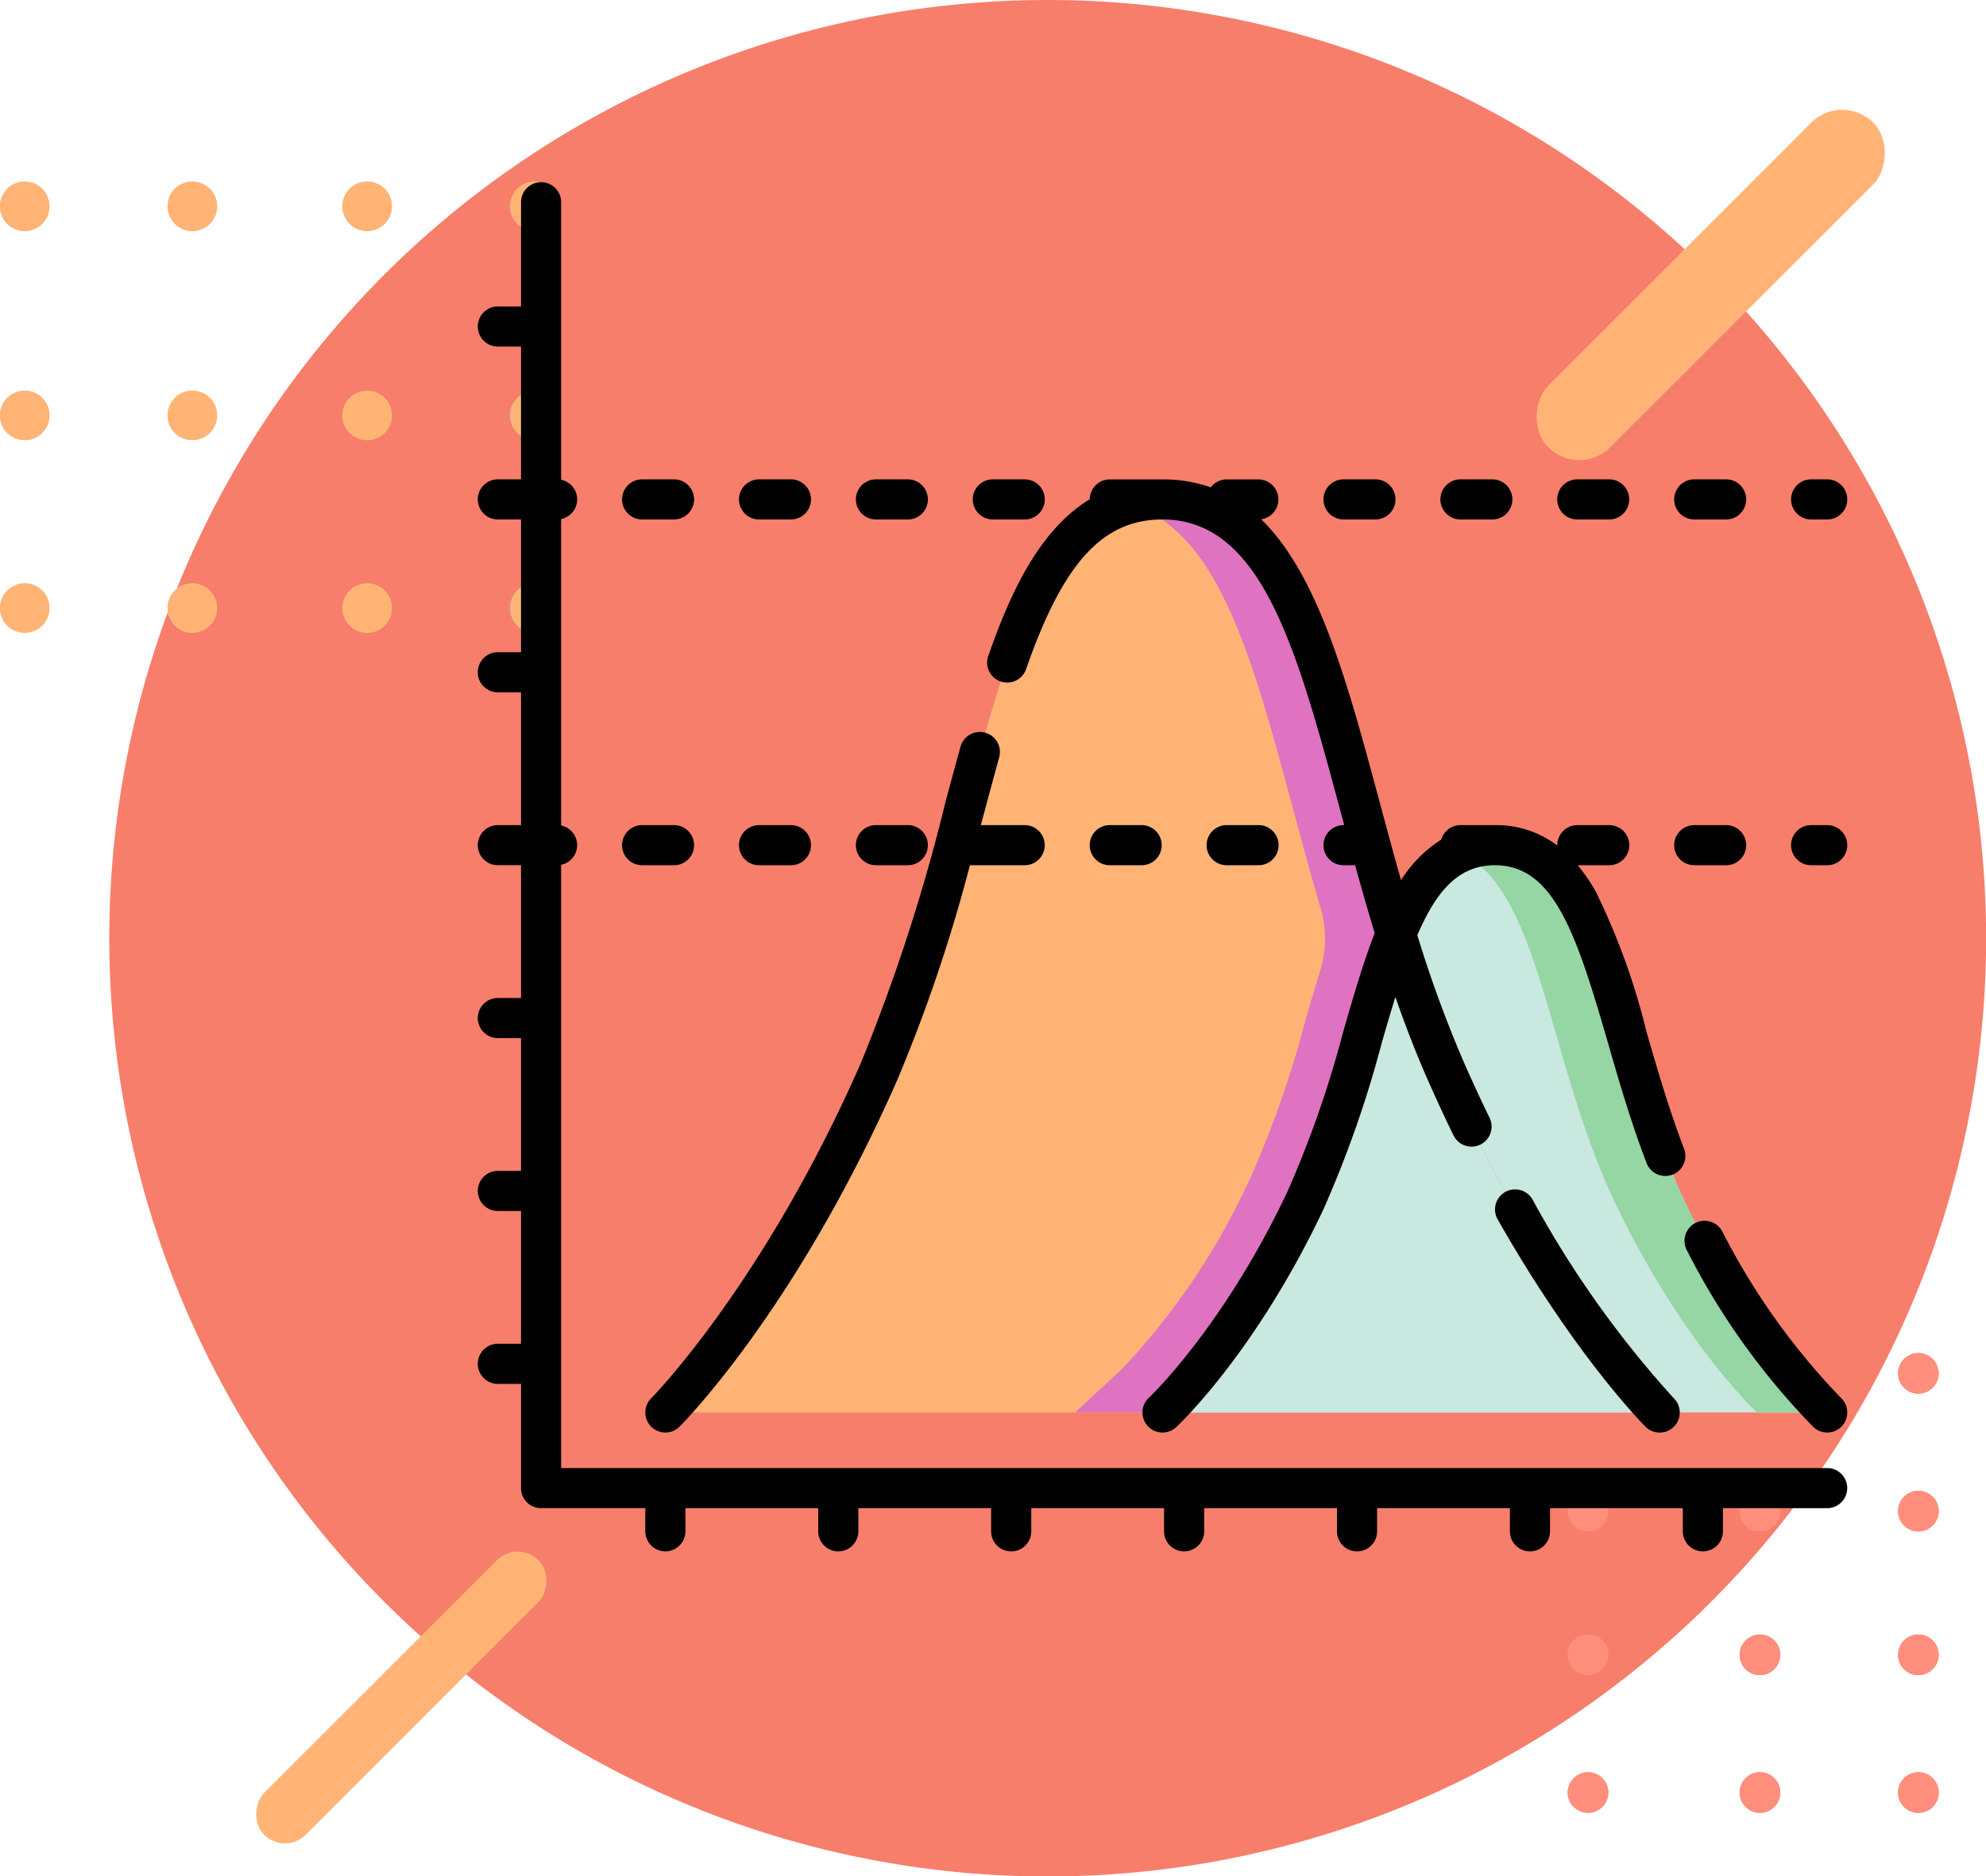 <svg xmlns="http://www.w3.org/2000/svg" xmlns:xlink="http://www.w3.org/1999/xlink" width="134.388" height="126.993" viewBox="0 0 134.388 126.993">
  <defs>
    <clipPath id="clip-path">
      <path id="Trazado_814206" data-name="Trazado 814206" d="M0,1.376A1.376,1.376,0,1,0,1.375,0,1.375,1.375,0,0,0,0,1.376" fill="#ff8e7c"/>
    </clipPath>
    <clipPath id="clip-path-2">
      <path id="Trazado_814208" data-name="Trazado 814208" d="M0,1.376A1.376,1.376,0,1,0,1.376,0h0A1.377,1.377,0,0,0,0,1.376" fill="#ff8e7c"/>
    </clipPath>
    <clipPath id="clip-path-3">
      <path id="Trazado_814210" data-name="Trazado 814210" d="M1.375,0A1.375,1.375,0,1,0,2.751,1.376,1.375,1.375,0,0,0,1.375,0Z" fill="#ff8e7c"/>
    </clipPath>
    <clipPath id="clip-path-4">
      <path id="Trazado_814212" data-name="Trazado 814212" d="M0,1.376A1.375,1.375,0,1,0,1.375,0,1.375,1.375,0,0,0,0,1.376" fill="#ff8e7c"/>
    </clipPath>
    <clipPath id="clip-path-6">
      <path id="Trazado_814216" data-name="Trazado 814216" d="M1.375,0A1.375,1.375,0,1,0,2.75,1.376,1.375,1.375,0,0,0,1.375,0Z" fill="#ff8e7c"/>
    </clipPath>
    <clipPath id="clip-path-7">
      <path id="Trazado_814218" data-name="Trazado 814218" d="M0,1.376A1.376,1.376,0,1,0,1.375,0,1.376,1.376,0,0,0,0,1.376" fill="#ff8e7c"/>
    </clipPath>
    <clipPath id="clip-path-13">
      <path id="Trazado_814230" data-name="Trazado 814230" d="M1074.25,1088.088a1.673,1.673,0,1,0,1.673-1.674,1.673,1.673,0,0,0-1.673,1.674" transform="translate(-1074.25 -1086.414)" fill="#ffb476"/>
    </clipPath>
    <clipPath id="clip-path-14">
      <path id="Trazado_814232" data-name="Trazado 814232" d="M1074.25,1053.176a1.673,1.673,0,1,0,1.673-1.673h0a1.675,1.675,0,0,0-1.673,1.673" transform="translate(-1074.25 -1051.503)" fill="#ffb476"/>
    </clipPath>
    <clipPath id="clip-path-15">
      <path id="Trazado_814234" data-name="Trazado 814234" d="M1075.924,1013.613a1.673,1.673,0,1,0,1.673,1.674A1.673,1.673,0,0,0,1075.924,1013.613Z" transform="translate(-1074.251 -1013.613)" fill="#ffb476"/>
    </clipPath>
    <clipPath id="clip-path-16">
      <path id="Trazado_814236" data-name="Trazado 814236" d="M1104.611,1088.088a1.673,1.673,0,1,0,1.673-1.674,1.672,1.672,0,0,0-1.673,1.674" transform="translate(-1104.611 -1086.414)" fill="#ffb476"/>
    </clipPath>
    <clipPath id="clip-path-17">
      <path id="Trazado_814238" data-name="Trazado 814238" d="M1104.611,1053.176a1.673,1.673,0,1,0,1.673-1.673,1.673,1.673,0,0,0-1.673,1.673" transform="translate(-1104.611 -1051.503)" fill="#ffb476"/>
    </clipPath>
    <clipPath id="clip-path-18">
      <path id="Trazado_814240" data-name="Trazado 814240" d="M1106.285,1013.613a1.673,1.673,0,1,0,1.673,1.673A1.672,1.672,0,0,0,1106.285,1013.613Z" transform="translate(-1104.613 -1013.613)" fill="#ffb476"/>
    </clipPath>
    <clipPath id="clip-path-19">
      <path id="Trazado_814242" data-name="Trazado 814242" d="M1136.285,1088.088a1.674,1.674,0,1,0,1.673-1.674,1.674,1.674,0,0,0-1.673,1.674" transform="translate(-1136.285 -1086.414)" fill="#ffb476"/>
    </clipPath>
    <clipPath id="clip-path-20">
      <path id="Trazado_814244" data-name="Trazado 814244" d="M1136.285,1053.176a1.674,1.674,0,1,0,1.674-1.673h0a1.676,1.676,0,0,0-1.673,1.673" transform="translate(-1136.285 -1051.503)" fill="#ffb476"/>
    </clipPath>
    <clipPath id="clip-path-21">
      <path id="Trazado_814246" data-name="Trazado 814246" d="M1137.959,1013.613a1.673,1.673,0,1,0,1.673,1.674A1.673,1.673,0,0,0,1137.959,1013.613Z" transform="translate(-1136.287 -1013.613)" fill="#ffb476"/>
    </clipPath>
    <clipPath id="clip-path-22">
      <path id="Trazado_814248" data-name="Trazado 814248" d="M1166.647,1088.088a1.673,1.673,0,1,0,1.672-1.674,1.672,1.672,0,0,0-1.672,1.674" transform="translate(-1166.647 -1086.414)" fill="#ffb476"/>
    </clipPath>
    <clipPath id="clip-path-23">
      <path id="Trazado_814250" data-name="Trazado 814250" d="M1166.647,1053.176a1.673,1.673,0,1,0,1.672-1.673,1.672,1.672,0,0,0-1.672,1.673" transform="translate(-1166.647 -1051.503)" fill="#ffb476"/>
    </clipPath>
    <clipPath id="clip-path-24">
      <path id="Trazado_814252" data-name="Trazado 814252" d="M1168.32,1013.613a1.673,1.673,0,1,0,1.673,1.673A1.672,1.672,0,0,0,1168.32,1013.613Z" transform="translate(-1166.648 -1013.613)" fill="#ffb476"/>
    </clipPath>
  </defs>
  <g id="Grupo_1070558" data-name="Grupo 1070558" transform="translate(-1105 -2371.797)">
    <g id="Grupo_1070186" data-name="Grupo 1070186">
      <g id="Grupo_1068156" data-name="Grupo 1068156" transform="translate(1105 2371.797)">
        <g id="Grupo_1068103" data-name="Grupo 1068103" transform="translate(0)">
          <path id="Trazado_814254" data-name="Trazado 814254" d="M63.5,0A63.5,63.5,0,1,1,0,63.5,63.5,63.5,0,0,1,63.5,0Z" transform="translate(7.396)" fill="#f77e6b"/>
          <g id="Grupo_1068128" data-name="Grupo 1068128" transform="translate(106.083 122.697) rotate(-90)">
            <g id="Group_881454" data-name="Group 881454" transform="translate(0 22.353)">
              <g id="Grupo_1068105" data-name="Grupo 1068105" transform="translate(0 0)">
                <path id="Trazado_814205" data-name="Trazado 814205" d="M0,1.376A1.376,1.376,0,1,0,1.375,0,1.375,1.375,0,0,0,0,1.376" fill="#ff8e7c"/>
                <g id="Grupo_1068104" data-name="Grupo 1068104" clip-path="url(#clip-path)">
                  <g id="Group_881453" data-name="Group 881453" transform="translate(0 0)">
                    <rect id="Rectangle_298909" data-name="Rectangle 298909" width="2.751" height="2.751" fill="#ff8e7c"/>
                  </g>
                </g>
              </g>
            </g>
            <g id="Group_881456" data-name="Group 881456" transform="translate(0 11.634)">
              <g id="Grupo_1068107" data-name="Grupo 1068107" transform="translate(0 0)">
                <path id="Trazado_814207" data-name="Trazado 814207" d="M0,1.376A1.376,1.376,0,1,0,1.376,0h0A1.377,1.377,0,0,0,0,1.376" fill="#ff8e7c"/>
                <g id="Grupo_1068106" data-name="Grupo 1068106" clip-path="url(#clip-path-2)">
                  <g id="Group_881455" data-name="Group 881455" transform="translate(0 0)">
                    <rect id="Rectangle_298910" data-name="Rectangle 298910" width="2.751" height="2.751" fill="#ff8e7c"/>
                  </g>
                </g>
              </g>
            </g>
            <g id="Group_881458" data-name="Group 881458" transform="translate(0 0)">
              <g id="Grupo_1068109" data-name="Grupo 1068109">
                <path id="Trazado_814209" data-name="Trazado 814209" d="M1.375,0A1.375,1.375,0,1,0,2.751,1.376,1.375,1.375,0,0,0,1.375,0Z" fill="#ff8e7c"/>
                <g id="Grupo_1068108" data-name="Grupo 1068108" clip-path="url(#clip-path-3)">
                  <g id="Group_881457" data-name="Group 881457" transform="translate(0 0)">
                    <rect id="Rectangle_298911" data-name="Rectangle 298911" width="2.751" height="2.75" fill="#ff8e7c"/>
                  </g>
                </g>
              </g>
            </g>
            <g id="Group_881460" data-name="Group 881460" transform="translate(9.322 22.353)">
              <g id="Grupo_1068111" data-name="Grupo 1068111" transform="translate(0 0)">
                <path id="Trazado_814211" data-name="Trazado 814211" d="M0,1.376A1.375,1.375,0,1,0,1.375,0,1.375,1.375,0,0,0,0,1.376" fill="#ff8e7c"/>
                <g id="Grupo_1068110" data-name="Grupo 1068110" clip-path="url(#clip-path-4)">
                  <g id="Group_881459" data-name="Group 881459" transform="translate(0 0)">
                    <rect id="Rectangle_298912" data-name="Rectangle 298912" width="2.751" height="2.751" fill="#ff8e7c"/>
                  </g>
                </g>
              </g>
            </g>
            <g id="Group_881462" data-name="Group 881462" transform="translate(9.322 11.634)">
              <g id="Grupo_1068113" data-name="Grupo 1068113" transform="translate(0 0)">
                <path id="Trazado_814213" data-name="Trazado 814213" d="M0,1.376A1.375,1.375,0,1,0,1.375,0,1.375,1.375,0,0,0,0,1.376" fill="#ff8e7c"/>
                <g id="Grupo_1068112" data-name="Grupo 1068112" clip-path="url(#clip-path-4)">
                  <g id="Group_881461" data-name="Group 881461" transform="translate(0 0)">
                    <rect id="Rectangle_298913" data-name="Rectangle 298913" width="2.751" height="2.751" fill="#ff8e7c"/>
                  </g>
                </g>
              </g>
            </g>
            <g id="Group_881464" data-name="Group 881464" transform="translate(9.323 0)">
              <g id="Grupo_1068115" data-name="Grupo 1068115" transform="translate(0)">
                <path id="Trazado_814215" data-name="Trazado 814215" d="M1.375,0A1.375,1.375,0,1,0,2.75,1.376,1.375,1.375,0,0,0,1.375,0Z" fill="#ff8e7c"/>
                <g id="Grupo_1068114" data-name="Grupo 1068114" clip-path="url(#clip-path-6)">
                  <g id="Group_881463" data-name="Group 881463" transform="translate(-0.001 0)">
                    <rect id="Rectangle_298914" data-name="Rectangle 298914" width="2.751" height="2.75" fill="#ff8e7c"/>
                  </g>
                </g>
              </g>
            </g>
            <g id="Group_881454-2" data-name="Group 881454" transform="translate(19.047 22.353)">
              <g id="Grupo_1068117" data-name="Grupo 1068117" transform="translate(0 0)">
                <path id="Trazado_814217" data-name="Trazado 814217" d="M0,1.376A1.376,1.376,0,1,0,1.375,0,1.376,1.376,0,0,0,0,1.376" fill="#ff8e7c"/>
                <g id="Grupo_1068116" data-name="Grupo 1068116" clip-path="url(#clip-path-7)">
                  <g id="Group_881453-2" data-name="Group 881453" transform="translate(0 0)">
                    <rect id="Rectangle_298909-2" data-name="Rectangle 298909" width="2.751" height="2.751" fill="#ff8e7c"/>
                  </g>
                </g>
              </g>
            </g>
            <g id="Group_881456-2" data-name="Group 881456" transform="translate(19.047 11.634)">
              <g id="Grupo_1068119" data-name="Grupo 1068119" transform="translate(0 0)">
                <path id="Trazado_814219" data-name="Trazado 814219" d="M0,1.376A1.376,1.376,0,1,0,1.376,0h0A1.377,1.377,0,0,0,0,1.376" fill="#ff8e7c"/>
                <g id="Grupo_1068118" data-name="Grupo 1068118" clip-path="url(#clip-path-2)">
                  <g id="Group_881455-2" data-name="Group 881455" transform="translate(0 0)">
                    <rect id="Rectangle_298910-2" data-name="Rectangle 298910" width="2.751" height="2.751" fill="#ff8e7c"/>
                  </g>
                </g>
              </g>
            </g>
            <g id="Group_881458-2" data-name="Group 881458" transform="translate(19.048 0)">
              <g id="Grupo_1068121" data-name="Grupo 1068121" transform="translate(0)">
                <path id="Trazado_814221" data-name="Trazado 814221" d="M1.375,0A1.375,1.375,0,1,0,2.75,1.376,1.375,1.375,0,0,0,1.375,0Z" fill="#ff8e7c"/>
                <g id="Grupo_1068120" data-name="Grupo 1068120" clip-path="url(#clip-path-6)">
                  <g id="Group_881457-2" data-name="Group 881457" transform="translate(0 0)">
                    <rect id="Rectangle_298911-2" data-name="Rectangle 298911" width="2.751" height="2.75" fill="#ff8e7c"/>
                  </g>
                </g>
              </g>
            </g>
            <g id="Group_881460-2" data-name="Group 881460" transform="translate(28.37 22.353)">
              <g id="Grupo_1068123" data-name="Grupo 1068123" transform="translate(0 0)">
                <path id="Trazado_814223" data-name="Trazado 814223" d="M0,1.376A1.375,1.375,0,1,0,1.375,0,1.375,1.375,0,0,0,0,1.376" fill="#ff8e7c"/>
                <g id="Grupo_1068122" data-name="Grupo 1068122" clip-path="url(#clip-path-4)">
                  <g id="Group_881459-2" data-name="Group 881459" transform="translate(0 0)">
                    <rect id="Rectangle_298912-2" data-name="Rectangle 298912" width="2.751" height="2.751" fill="#ff8e7c"/>
                  </g>
                </g>
              </g>
            </g>
            <g id="Group_881462-2" data-name="Group 881462" transform="translate(28.37 11.634)">
              <g id="Grupo_1068125" data-name="Grupo 1068125" transform="translate(0 0)">
                <path id="Trazado_814225" data-name="Trazado 814225" d="M0,1.376A1.375,1.375,0,1,0,1.375,0,1.375,1.375,0,0,0,0,1.376" fill="#ff8e7c"/>
                <g id="Grupo_1068124" data-name="Grupo 1068124" clip-path="url(#clip-path-4)">
                  <g id="Group_881461-2" data-name="Group 881461" transform="translate(0 0)">
                    <rect id="Rectangle_298913-2" data-name="Rectangle 298913" width="2.751" height="2.751" fill="#ff8e7c"/>
                  </g>
                </g>
              </g>
            </g>
            <g id="Group_881464-2" data-name="Group 881464" transform="translate(28.37 0)">
              <g id="Grupo_1068127" data-name="Grupo 1068127" transform="translate(0)">
                <path id="Trazado_814227" data-name="Trazado 814227" d="M1.375,0A1.375,1.375,0,1,0,2.75,1.376,1.375,1.375,0,0,0,1.375,0Z" fill="#ff8e7c"/>
                <g id="Grupo_1068126" data-name="Grupo 1068126" clip-path="url(#clip-path-6)">
                  <g id="Group_881463-2" data-name="Group 881463" transform="translate(0 0)">
                    <rect id="Rectangle_298914-2" data-name="Rectangle 298914" width="2.751" height="2.75" fill="#ff8e7c"/>
                  </g>
                </g>
              </g>
            </g>
          </g>
          <g id="Grupo_1068153" data-name="Grupo 1068153" transform="translate(0 12.29)">
            <g id="Group_881454-3" data-name="Group 881454" transform="translate(0 27.192)">
              <g id="Grupo_1068130" data-name="Grupo 1068130">
                <path id="Trazado_814229" data-name="Trazado 814229" d="M1074.25,1088.088a1.673,1.673,0,1,0,1.673-1.674,1.673,1.673,0,0,0-1.673,1.674" transform="translate(-1074.25 -1086.414)" fill="#ffb476"/>
                <g id="Grupo_1068129" data-name="Grupo 1068129" clip-path="url(#clip-path-13)">
                  <g id="Group_881453-3" data-name="Group 881453" transform="translate(0 0)">
                    <rect id="Rectangle_298909-3" data-name="Rectangle 298909" width="3.346" height="3.346" fill="#ffb476"/>
                  </g>
                </g>
              </g>
            </g>
            <g id="Group_881456-3" data-name="Group 881456" transform="translate(0 14.152)">
              <g id="Grupo_1068132" data-name="Grupo 1068132">
                <path id="Trazado_814231" data-name="Trazado 814231" d="M1074.25,1053.176a1.673,1.673,0,1,0,1.673-1.673h0a1.675,1.675,0,0,0-1.673,1.673" transform="translate(-1074.25 -1051.503)" fill="#ffb476"/>
                <g id="Grupo_1068131" data-name="Grupo 1068131" clip-path="url(#clip-path-14)">
                  <g id="Group_881455-3" data-name="Group 881455" transform="translate(0 0)">
                    <rect id="Rectangle_298910-3" data-name="Rectangle 298910" width="3.346" height="3.346" fill="#ffb476"/>
                  </g>
                </g>
              </g>
            </g>
            <g id="Group_881458-3" data-name="Group 881458" transform="translate(0 0)">
              <g id="Grupo_1068134" data-name="Grupo 1068134">
                <path id="Trazado_814233" data-name="Trazado 814233" d="M1075.924,1013.613a1.673,1.673,0,1,0,1.673,1.674A1.673,1.673,0,0,0,1075.924,1013.613Z" transform="translate(-1074.251 -1013.613)" fill="#ffb476"/>
                <g id="Grupo_1068133" data-name="Grupo 1068133" clip-path="url(#clip-path-15)">
                  <g id="Group_881457-3" data-name="Group 881457" transform="translate(0 0)">
                    <rect id="Rectangle_298911-3" data-name="Rectangle 298911" width="3.346" height="3.346" fill="#ffb476"/>
                  </g>
                </g>
              </g>
            </g>
            <g id="Group_881460-3" data-name="Group 881460" transform="translate(11.34 27.192)">
              <g id="Grupo_1068136" data-name="Grupo 1068136">
                <path id="Trazado_814235" data-name="Trazado 814235" d="M1104.611,1088.088a1.673,1.673,0,1,0,1.673-1.674,1.672,1.672,0,0,0-1.673,1.674" transform="translate(-1104.611 -1086.414)" fill="#ffb476"/>
                <g id="Grupo_1068135" data-name="Grupo 1068135" clip-path="url(#clip-path-16)">
                  <g id="Group_881459-3" data-name="Group 881459" transform="translate(0 0)">
                    <rect id="Rectangle_298912-3" data-name="Rectangle 298912" width="3.346" height="3.346" fill="#ffb476"/>
                  </g>
                </g>
              </g>
            </g>
            <g id="Group_881462-3" data-name="Group 881462" transform="translate(11.34 14.152)">
              <g id="Grupo_1068138" data-name="Grupo 1068138">
                <path id="Trazado_814237" data-name="Trazado 814237" d="M1104.611,1053.176a1.673,1.673,0,1,0,1.673-1.673,1.673,1.673,0,0,0-1.673,1.673" transform="translate(-1104.611 -1051.503)" fill="#ffb476"/>
                <g id="Grupo_1068137" data-name="Grupo 1068137" clip-path="url(#clip-path-17)">
                  <g id="Group_881461-3" data-name="Group 881461" transform="translate(0 0)">
                    <rect id="Rectangle_298913-3" data-name="Rectangle 298913" width="3.346" height="3.346" fill="#ffb476"/>
                  </g>
                </g>
              </g>
            </g>
            <g id="Group_881464-3" data-name="Group 881464" transform="translate(11.341 0)">
              <g id="Grupo_1068140" data-name="Grupo 1068140">
                <path id="Trazado_814239" data-name="Trazado 814239" d="M1106.285,1013.613a1.673,1.673,0,1,0,1.673,1.673A1.672,1.672,0,0,0,1106.285,1013.613Z" transform="translate(-1104.613 -1013.613)" fill="#ffb476"/>
                <g id="Grupo_1068139" data-name="Grupo 1068139" clip-path="url(#clip-path-18)">
                  <g id="Group_881463-3" data-name="Group 881463" transform="translate(-0.001 0)">
                    <rect id="Rectangle_298914-3" data-name="Rectangle 298914" width="3.346" height="3.346" fill="#ffb476"/>
                  </g>
                </g>
              </g>
            </g>
            <g id="Group_881454-4" data-name="Group 881454" transform="translate(23.171 27.192)">
              <g id="Grupo_1068142" data-name="Grupo 1068142">
                <path id="Trazado_814241" data-name="Trazado 814241" d="M1136.285,1088.088a1.674,1.674,0,1,0,1.673-1.674,1.674,1.674,0,0,0-1.673,1.674" transform="translate(-1136.285 -1086.414)" fill="#ffb476"/>
                <g id="Grupo_1068141" data-name="Grupo 1068141" clip-path="url(#clip-path-19)">
                  <g id="Group_881453-4" data-name="Group 881453" transform="translate(0 0)">
                    <rect id="Rectangle_298909-4" data-name="Rectangle 298909" width="3.346" height="3.346" fill="#ffb476"/>
                  </g>
                </g>
              </g>
            </g>
            <g id="Group_881456-4" data-name="Group 881456" transform="translate(23.171 14.152)">
              <g id="Grupo_1068144" data-name="Grupo 1068144">
                <path id="Trazado_814243" data-name="Trazado 814243" d="M1136.285,1053.176a1.674,1.674,0,1,0,1.674-1.673h0a1.676,1.676,0,0,0-1.673,1.673" transform="translate(-1136.285 -1051.503)" fill="#ffb476"/>
                <g id="Grupo_1068143" data-name="Grupo 1068143" clip-path="url(#clip-path-20)">
                  <g id="Group_881455-4" data-name="Group 881455" transform="translate(0 0)">
                    <rect id="Rectangle_298910-4" data-name="Rectangle 298910" width="3.346" height="3.346" fill="#ffb476"/>
                  </g>
                </g>
              </g>
            </g>
            <g id="Group_881458-4" data-name="Group 881458" transform="translate(23.171 0)">
              <g id="Grupo_1068146" data-name="Grupo 1068146">
                <path id="Trazado_814245" data-name="Trazado 814245" d="M1137.959,1013.613a1.673,1.673,0,1,0,1.673,1.674A1.673,1.673,0,0,0,1137.959,1013.613Z" transform="translate(-1136.287 -1013.613)" fill="#ffb476"/>
                <g id="Grupo_1068145" data-name="Grupo 1068145" clip-path="url(#clip-path-21)">
                  <g id="Group_881457-4" data-name="Group 881457" transform="translate(-0.001 0)">
                    <rect id="Rectangle_298911-4" data-name="Rectangle 298911" width="3.346" height="3.346" fill="#ffb476"/>
                  </g>
                </g>
              </g>
            </g>
            <g id="Group_881460-4" data-name="Group 881460" transform="translate(34.511 27.192)">
              <g id="Grupo_1068148" data-name="Grupo 1068148">
                <path id="Trazado_814247" data-name="Trazado 814247" d="M1166.647,1088.088a1.673,1.673,0,1,0,1.672-1.674,1.672,1.672,0,0,0-1.672,1.674" transform="translate(-1166.647 -1086.414)" fill="#ffb476"/>
                <g id="Grupo_1068147" data-name="Grupo 1068147" clip-path="url(#clip-path-22)">
                  <g id="Group_881459-4" data-name="Group 881459" transform="translate(0 0)">
                    <rect id="Rectangle_298912-4" data-name="Rectangle 298912" width="3.346" height="3.346" fill="#ffb476"/>
                  </g>
                </g>
              </g>
            </g>
            <g id="Group_881462-4" data-name="Group 881462" transform="translate(34.511 14.152)">
              <g id="Grupo_1068150" data-name="Grupo 1068150">
                <path id="Trazado_814249" data-name="Trazado 814249" d="M1166.647,1053.176a1.673,1.673,0,1,0,1.672-1.673,1.672,1.672,0,0,0-1.672,1.673" transform="translate(-1166.647 -1051.503)" fill="#ffb476"/>
                <g id="Grupo_1068149" data-name="Grupo 1068149" clip-path="url(#clip-path-23)">
                  <g id="Group_881461-4" data-name="Group 881461" transform="translate(0 0)">
                    <rect id="Rectangle_298913-4" data-name="Rectangle 298913" width="3.346" height="3.346" fill="#ffb476"/>
                  </g>
                </g>
              </g>
            </g>
            <g id="Group_881464-4" data-name="Group 881464" transform="translate(34.511 0)">
              <g id="Grupo_1068152" data-name="Grupo 1068152">
                <path id="Trazado_814251" data-name="Trazado 814251" d="M1168.32,1013.613a1.673,1.673,0,1,0,1.673,1.673A1.672,1.672,0,0,0,1168.32,1013.613Z" transform="translate(-1166.648 -1013.613)" fill="#ffb476"/>
                <g id="Grupo_1068151" data-name="Grupo 1068151" clip-path="url(#clip-path-24)">
                  <g id="Group_881463-4" data-name="Group 881463" transform="translate(0 0)">
                    <rect id="Rectangle_298914-4" data-name="Rectangle 298914" width="3.346" height="3.346" fill="#ffb476"/>
                  </g>
                </g>
              </g>
            </g>
          </g>
          <rect id="Rectángulo_374064" data-name="Rectángulo 374064" width="5.919" height="31.089" rx="2.96" transform="translate(124.661 6.203) rotate(45)" fill="#ffb476"/>
          <rect id="Rectángulo_374066" data-name="Rectángulo 374066" width="3.992" height="26.272" rx="1.996" transform="translate(35.034 104.187) rotate(45)" fill="#ffb476"/>
        </g>
      </g>
      <g id="curva" transform="translate(1137.331 2384.128)">
        <g id="Grupo_1070180" data-name="Grupo 1070180" transform="translate(12.693 21.469)" style="isolation: isolate">
          <path id="Trazado_816853" data-name="Trazado 816853" d="M137.413,180.416s-7.679-7.679-14.444-23.037c-7.665-17.4-7.5-38.761-19.2-38.761s-11.533,21.359-19.2,38.761c-6.765,15.358-14.444,23.037-14.444,23.037h67.283Z" transform="translate(-70.13 -118.618)" fill="#ffb476"/>
        </g>
        <g id="Grupo_1070181" data-name="Grupo 1070181" transform="translate(46.334 44.872)">
          <path id="Trazado_816854" data-name="Trazado 816854" d="M300.977,286.313s-5.133-4.771-9.655-14.313c-5.124-10.812-5.011-24.082-12.833-24.082S270.779,261.189,265.655,272c-4.522,9.542-9.655,14.313-9.655,14.313Z" transform="translate(-256 -247.918)" fill="#c9e8e0"/>
        </g>
        <g id="Grupo_1070182" data-name="Grupo 1070182" transform="translate(66.446 44.872)">
          <path id="Trazado_816855" data-name="Trazado 816855" d="M382.328,272c-5.124-10.811-5.011-24.082-12.833-24.082a5.663,5.663,0,0,0-2.377.492c5.486,2.492,5.915,14.006,10.456,23.59,4.522,9.542,9.655,14.313,9.655,14.313h4.754S386.85,281.542,382.328,272Z" transform="translate(-367.118 -247.918)" fill="#95d6a4"/>
        </g>
        <g id="Grupo_1070183" data-name="Grupo 1070183" transform="translate(40.426 21.469)">
          <path id="Trazado_816856" data-name="Trazado 816856" d="M248.462,157.379c-7.665-17.4-7.5-38.761-19.2-38.761a8.357,8.357,0,0,0-2.285.308c7.335,2.072,9.179,14.4,12.992,27.387a7.251,7.251,0,0,1-.032,4.187c-.336,1.085-.662,2.209-1,3.362a69.907,69.907,0,0,1-3.659,10.518,47.3,47.3,0,0,1-8.759,13.089l-3.17,2.946h39.55S255.227,172.737,248.462,157.379Z" transform="translate(-223.356 -118.618)" fill="#df73c1"/>
        </g>
        <g id="Grupo_1070184" data-name="Grupo 1070184" transform="translate(46.334 50.883)">
          <path id="Trazado_816857" data-name="Trazado 816857" d="M271.793,281.132c-1.981,4.851-3.2,11.866-6.138,18.071-4.522,9.542-9.655,14.313-9.655,14.313h33.641s-7.679-7.679-14.444-23.037A85.291,85.291,0,0,1,271.793,281.132Z" transform="translate(-256 -281.132)" fill="#c9e8e0"/>
        </g>
        <g id="Grupo_1070185" data-name="Grupo 1070185" transform="translate(0 0)">
          <path id="Trazado_816858" data-name="Trazado 816858" d="M91.311,87.029H5.64V46.2a1.358,1.358,0,0,0,0-2.66V22.8a1.358,1.358,0,0,0,0-2.66V1.357a1.357,1.357,0,1,0-2.715,0V8.41H1.357a1.357,1.357,0,0,0,0,2.715H2.925v8.986H1.357a1.357,1.357,0,1,0,0,2.715H2.925v8.986H1.357a1.357,1.357,0,1,0,0,2.715H2.925v8.986H1.357a1.357,1.357,0,0,0,0,2.715H2.925v8.986H1.357a1.357,1.357,0,0,0,0,2.715H2.925v8.986H1.357a1.357,1.357,0,0,0,0,2.715H2.925v8.986H1.357a1.357,1.357,0,1,0,0,2.715H2.925v7.053a1.357,1.357,0,0,0,1.357,1.357h7.053v1.568a1.357,1.357,0,1,0,2.715,0V89.743h8.986v1.568a1.357,1.357,0,1,0,2.715,0V89.743h8.986v1.568a1.357,1.357,0,1,0,2.715,0V89.743h8.986v1.568a1.357,1.357,0,1,0,2.715,0V89.743h8.986v1.568a1.357,1.357,0,1,0,2.715,0V89.743h8.986v1.568a1.357,1.357,0,1,0,2.715,0V89.743h8.986v1.568a1.357,1.357,0,1,0,2.715,0V89.743h7.053a1.357,1.357,0,1,0,0-2.715Z" transform="translate(0 0)"/>
          <path id="Trazado_816859" data-name="Trazado 816859" d="M451.867,388.529a1.357,1.357,0,0,0-.559,1.837,48.488,48.488,0,0,0,8.572,11.972,1.357,1.357,0,0,0,1.849-1.988,46.834,46.834,0,0,1-8.026-11.262A1.358,1.358,0,0,0,451.867,388.529Z" transform="translate(-369.493 -318.076)"/>
          <path id="Trazado_816860" data-name="Trazado 816860" d="M63.027,250.686a1.357,1.357,0,0,0,1.92,1.919c.321-.321,7.938-8.035,14.726-23.45a106.534,106.534,0,0,0,4.921-14.547H88.3a1.357,1.357,0,0,0,0-2.715H85.333l.225-.836c.35-1.3.681-2.532,1.018-3.747a1.357,1.357,0,1,0-2.616-.727c-.341,1.226-.673,2.461-1.024,3.769a124.3,124.3,0,0,1-5.748,17.709C70.623,242.971,63.1,250.61,63.027,250.686Z" transform="translate(-51.294 -168.379)"/>
          <path id="Trazado_816861" data-name="Trazado 816861" d="M382.846,377.3a1.357,1.357,0,0,0-2.361,1.34c5.232,9.218,9.813,13.842,10.006,14.035a1.357,1.357,0,0,0,1.92-1.919A69,69,0,0,1,382.846,377.3Z" transform="translate(-311.474 -308.445)"/>
          <path id="Trazado_816862" data-name="Trazado 816862" d="M190.494,123.069a1.357,1.357,0,0,0,2.564.892c2.5-7.193,5.175-10.127,9.23-10.127,6.733,0,9.089,8.761,12.071,19.853l.224.834h-.046a1.357,1.357,0,0,0,0,2.715h.785c.416,1.506.854,3.044,1.324,4.593-.776,1.992-1.435,4.267-2.119,6.63a71.836,71.836,0,0,1-3.81,10.919c-4.341,9.159-9.305,13.855-9.355,13.9a1.357,1.357,0,0,0,1.85,1.988c.217-.2,5.376-5.059,9.958-14.726a75.021,75.021,0,0,0,3.965-11.327c.314-1.085.614-2.106.91-3.063.662,1.9,1.387,3.792,2.2,5.631.551,1.251,1.134,2.509,1.733,3.737a1.357,1.357,0,1,0,2.44-1.19c-.584-1.2-1.151-2.422-1.688-3.641a82.841,82.841,0,0,1-3.2-8.716c1.3-3.027,2.812-4.736,5.246-4.736,3.974,0,5.492,4.551,7.641,11.978.771,2.666,1.568,5.421,2.627,8.182a1.357,1.357,0,1,0,2.535-.972c-1.017-2.653-1.8-5.353-2.554-7.964a46.5,46.5,0,0,0-3.416-9.433,12.035,12.035,0,0,0-1.226-1.791h2.133a1.357,1.357,0,1,0,0-2.715h-2.157A1.357,1.357,0,0,0,229,135.878c0,.008,0,.015,0,.023a6.8,6.8,0,0,0-4.225-1.38c-.035,0-.068,0-.1,0s-.046,0-.069,0h-2.157a1.357,1.357,0,0,0-1.3.981,8.724,8.724,0,0,0-2.72,2.744c-.511-1.8-.986-3.565-1.443-5.263-2.17-8.07-4.136-15.382-8.021-19.161a1.357,1.357,0,0,0-.176-2.7h-2.157a1.354,1.354,0,0,0-1.08.537,9.656,9.656,0,0,0-3.259-.537h-3.571a1.357,1.357,0,0,0-1.357,1.341c-3.446,2.107-5.4,6.391-6.866,10.61Z" transform="translate(-155.954 -91.006)"/>
          <path id="Trazado_816863" data-name="Trazado 816863" d="M448.652,113.833h2.157a1.357,1.357,0,0,0,0-2.715h-2.157a1.357,1.357,0,1,0,0,2.715Z" transform="translate(-366.337 -91.006)"/>
          <path id="Trazado_816864" data-name="Trazado 816864" d="M404.947,113.833H407.1a1.357,1.357,0,0,0,0-2.715h-2.157a1.357,1.357,0,0,0,0,2.715Z" transform="translate(-330.543 -91.006)"/>
          <path id="Trazado_816865" data-name="Trazado 816865" d="M361.242,113.833H363.4a1.357,1.357,0,0,0,0-2.715h-2.157a1.357,1.357,0,0,0,0,2.715Z" transform="translate(-294.748 -91.006)"/>
          <path id="Trazado_816866" data-name="Trazado 816866" d="M317.537,113.833h2.157a1.357,1.357,0,0,0,0-2.715h-2.157a1.357,1.357,0,1,0,0,2.715Z" transform="translate(-258.953 -91.006)"/>
          <path id="Trazado_816867" data-name="Trazado 816867" d="M186.421,113.833h2.157a1.357,1.357,0,0,0,0-2.715h-2.157a1.357,1.357,0,0,0,0,2.715Z" transform="translate(-151.569 -91.006)"/>
          <path id="Trazado_816868" data-name="Trazado 816868" d="M142.715,113.833h2.157a1.357,1.357,0,0,0,0-2.715h-2.157a1.357,1.357,0,0,0,0,2.715Z" transform="translate(-115.773 -91.006)"/>
          <path id="Trazado_816869" data-name="Trazado 816869" d="M99.01,113.833h2.157a1.357,1.357,0,0,0,0-2.715H99.01a1.357,1.357,0,1,0,0,2.715Z" transform="translate(-79.978 -91.006)"/>
          <path id="Trazado_816870" data-name="Trazado 816870" d="M55.305,113.833h2.157a1.357,1.357,0,0,0,0-2.715H55.305a1.357,1.357,0,1,0,0,2.715Z" transform="translate(-44.184 -91.006)"/>
          <path id="Trazado_816871" data-name="Trazado 816871" d="M492.357,113.833h1.086a1.357,1.357,0,0,0,0-2.715h-1.086a1.357,1.357,0,0,0,0,2.715Z" transform="translate(-402.132 -91.006)"/>
          <path id="Trazado_816872" data-name="Trazado 816872" d="M142.715,243.134h2.157a1.357,1.357,0,0,0,0-2.715h-2.157a1.357,1.357,0,0,0,0,2.715Z" transform="translate(-115.773 -196.905)"/>
          <path id="Trazado_816873" data-name="Trazado 816873" d="M55.305,243.134h2.157a1.357,1.357,0,0,0,0-2.715H55.305a1.357,1.357,0,1,0,0,2.715Z" transform="translate(-44.184 -196.905)"/>
          <path id="Trazado_816874" data-name="Trazado 816874" d="M448.652,243.134h2.157a1.357,1.357,0,0,0,0-2.715h-2.157a1.357,1.357,0,1,0,0,2.715Z" transform="translate(-366.337 -196.905)"/>
          <path id="Trazado_816875" data-name="Trazado 816875" d="M275.99,243.134a1.357,1.357,0,1,0,0-2.715h-2.157a1.357,1.357,0,1,0,0,2.715Z" transform="translate(-223.159 -196.905)"/>
          <path id="Trazado_816876" data-name="Trazado 816876" d="M233.641,241.776a1.357,1.357,0,0,0-1.357-1.357h-2.157a1.357,1.357,0,0,0,0,2.715h2.157A1.357,1.357,0,0,0,233.641,241.776Z" transform="translate(-187.363 -196.905)"/>
          <path id="Trazado_816877" data-name="Trazado 816877" d="M99.01,243.134h2.157a1.357,1.357,0,0,0,0-2.715H99.01a1.357,1.357,0,1,0,0,2.715Z" transform="translate(-79.978 -196.905)"/>
          <path id="Trazado_816878" data-name="Trazado 816878" d="M493.443,240.419h-1.086a1.357,1.357,0,0,0,0,2.715h1.086a1.357,1.357,0,0,0,0-2.715Z" transform="translate(-402.132 -196.905)"/>
        </g>
      </g>
    </g>
  </g>
</svg>
